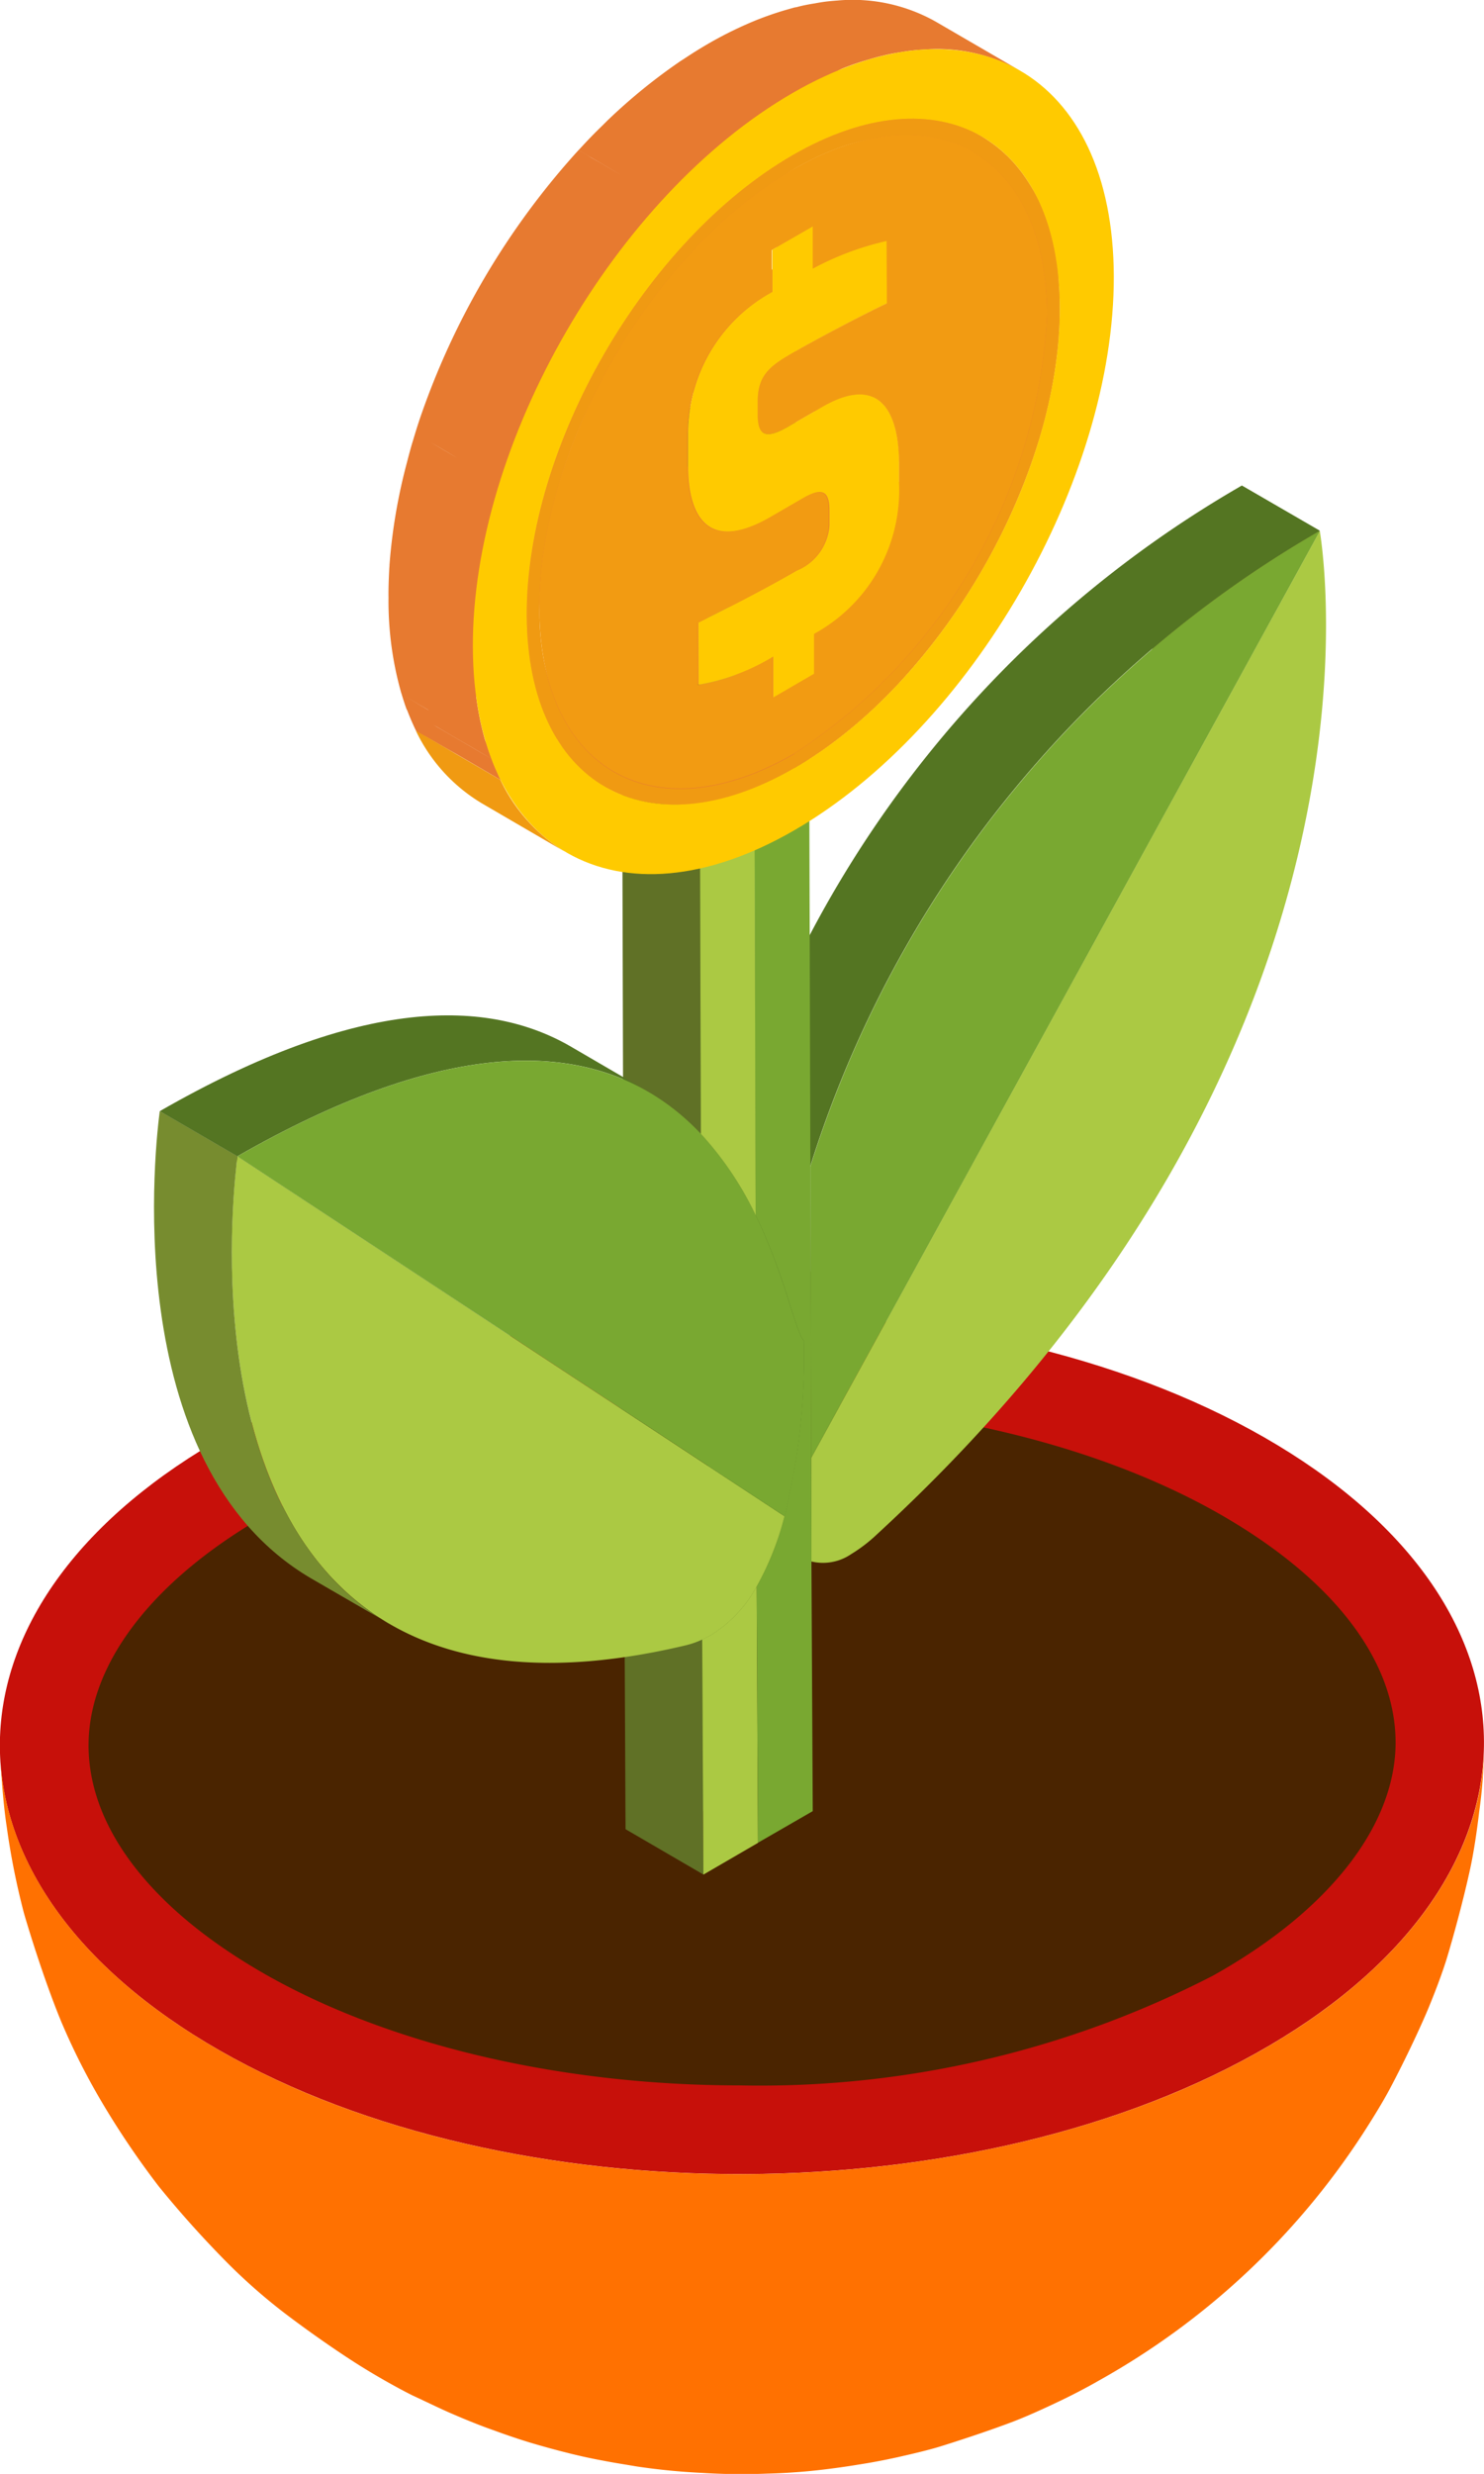 <svg xmlns="http://www.w3.org/2000/svg" width="46.047" height="76.693" viewBox="0 0 46.047 76.693"><defs><style>.a{fill:#c7100a;}.b{fill:#4a2400;}.c{fill:#ff7101;}.d{fill:#607126;}.e{fill:#abc943;}.f{fill:#70842c;}.g{fill:#445f1b;}.h{fill:#547522;}.i{fill:#79a831;}.j{fill:#778c2f;}.k{fill:#527221;}.l{fill:#74882d;}.m{fill:#3f581a;}.n{fill:#e77a30;}.o{fill:#f09a12;}.p{fill:#ffca00;}.q{fill:#f29b12;}</style></defs><g transform="translate(-1325.071 -331.124)"><g transform="translate(1325.071 371.85)"><path class="a" d="M52.637,239.788c8.8,5.3,8.5,13.74-.675,18.857s-23.748,4.967-32.556-.33-8.5-13.742.677-18.86S43.834,234.486,52.637,239.788Z" transform="translate(-12.999 -235.714)"/><path class="b" d="M34.459,258.145c-5.725,0-11.24-1.341-15.122-3.681-3.314-1.991-5.12-4.461-5.078-6.943.041-2.557,2.111-5.168,5.677-7.153a30.656,30.656,0,0,1,14.672-3.393c5.725,0,11.24,1.341,15.124,3.679,3.316,1.993,5.12,4.458,5.081,6.943-.046,2.559-2.116,5.168-5.674,7.15A30.67,30.67,0,0,1,34.459,258.145Z" transform="translate(-11.51 -234.222)"/><g transform="translate(0.008 13.617)"><path class="c" d="M24.282,261.02c-.773-.476-1.771-1.179-2.493-1.731a17.826,17.826,0,0,1-1.677-1.469,32.127,32.127,0,0,1-2.19-2.432,26.236,26.236,0,0,1-1.76-2.6,20.833,20.833,0,0,1-1.269-2.513c-.406-.98-.852-2.323-1.151-3.343a22.882,22.882,0,0,1-.537-2.683c-.1-.644-.166-1.513-.2-2.162.151,3.2,2.277,6.369,6.4,8.849,8.808,5.3,23.381,5.445,32.556.33,4.565-2.548,6.936-5.919,7.078-9.314a14.9,14.9,0,0,1-.146,1.819c-.063.544-.166,1.255-.284,1.788-.177.819-.465,1.908-.707,2.714-.153.507-.406,1.164-.611,1.653-.31.731-.775,1.69-1.151,2.4-.236.45-.6,1.033-.878,1.461a23.329,23.329,0,0,1-8.172,7.622c-.356.205-.843.459-1.216.635-.428.205-1,.467-1.441.635-.675.258-1.592.563-2.282.777-.349.107-.823.218-1.183.3-.321.074-.745.159-1.063.212s-.749.122-1.07.162a18.574,18.574,0,0,1-2.037.162,19.483,19.483,0,0,1-2.009-.022,20.2,20.2,0,0,1-2.039-.2c-.319-.055-.742-.12-1.055-.183-.33-.059-.76-.153-1.081-.236-.345-.085-.808-.212-1.148-.314s-.81-.26-1.148-.387c-.4-.137-.913-.347-1.3-.515-.371-.159-.858-.4-1.22-.565C25.326,261.634,24.723,261.293,24.282,261.02Z" transform="translate(-13.003 -241.951)"/></g></g><g transform="translate(1329.849 343.036)"><g transform="translate(17.954 3.144)"><g transform="translate(0.023 28.729)"><path class="d" d="M25.845,241.74l-2.411-1.4-.012-3.224,2.416,1.407Z" transform="translate(-23.421 -237.115)"/></g><g transform="translate(2.439 1.404)"><path class="e" d="M40.309,224.6c.127.81,2.515,16.15-13.735,31.1a4.77,4.77,0,0,1-.808.62,1.548,1.548,0,0,1-1.231.227l-.007-3.216Z" transform="translate(-24.528 -224.6)"/></g><g transform="translate(0.023)"><path class="f" d="M25.837,254.093l-2.416-1.407L39.2,223.957l2.416,1.4Z" transform="translate(-23.421 -223.957)"/></g><g transform="translate(0 19.697)"><path class="g" d="M25.85,243.417l-2.416-1.407-.023-9.032,2.413,1.407Z" transform="translate(-23.411 -232.979)"/></g><g transform="translate(0.001)"><path class="h" d="M25.824,245.061l-2.413-1.408a34.682,34.682,0,0,1,15.8-19.7l2.417,1.4a34.7,34.7,0,0,0-15.807,19.7Z" transform="translate(-23.411 -223.957)"/></g><g transform="translate(2.413 1.404)"><path class="i" d="M40.323,224.6,24.542,253.333l-.026-9.032A34.7,34.7,0,0,1,40.323,224.6Z" transform="translate(-24.516 -224.6)"/></g></g><g transform="translate(16.285 35.86)"><path class="g" d="M25.1,248.3l-2.415-1.4-.04-7.957,2.415,1.407Z" transform="translate(-22.646 -238.941)"/></g><g transform="translate(16.286 33.687)"><path class="h" d="M25.062,241.527l-2.415-1.408a8.957,8.957,0,0,0,.865-2.172l2.413,1.406a8.933,8.933,0,0,1-.862,2.175Z" transform="translate(-22.647 -237.946)"/></g><g transform="translate(14.597 37.51)"><path class="d" d="M24.325,248.388l-2.417-1.407-.035-7.284,2.415,1.405Z" transform="translate(-21.873 -239.697)"/></g><g transform="translate(14.596 35.859)"><path class="j" d="M24.288,242l-2.415-1.406a2.54,2.54,0,0,0,.255-.127,4.045,4.045,0,0,0,1.434-1.524l2.415,1.408a4.037,4.037,0,0,1-1.432,1.517c-.085.044-.17.089-.258.131Z" transform="translate(-21.873 -238.941)"/></g><g transform="translate(17.011 37.267)"><path class="e" d="M22.979,241.234c.087-.042.172-.087.258-.131a4.037,4.037,0,0,0,1.432-1.517l.039,7.952-1.692.983Z" transform="translate(-22.979 -239.586)"/></g><g transform="translate(17.151 28.244)"><path class="h" d="M25.456,242.3,23.043,240.9a20.528,20.528,0,0,0,.6-5.443l2.417,1.408a20.438,20.438,0,0,1-.6,5.441Z" transform="translate(-23.043 -235.453)"/></g><g transform="translate(16.258 24.364)"><path class="h" d="M26.54,238.964l-2.417-1.408c-.26-.251-.581-2.015-1.489-3.88l2.41,1.4c.915,1.876,1.236,3.633,1.5,3.891Z" transform="translate(-22.634 -233.676)"/></g><g transform="translate(16.188 0.983)"><path class="g" d="M25.083,247.746l-2.411-1.4-.069-23.38,2.415,1.4Z" transform="translate(-22.602 -222.967)"/></g><g transform="translate(14.553 21.838)"><path class="j" d="M25.969,236.442l-2.41-1.4a10.155,10.155,0,0,0-1.705-2.526l2.415,1.4a10.185,10.185,0,0,1,1.7,2.524Z" transform="translate(-21.853 -232.519)"/></g><g transform="translate(18.603 1.404)"><path class="i" d="M25.407,223.16,25.472,246l.026,9.032.007,3.216.041,7.742-1.7.98-.039-7.952a8.934,8.934,0,0,0,.862-2.175,20.439,20.439,0,0,0,.6-5.441c-.26-.258-.581-2.015-1.5-3.891l-.066-23.375Z" transform="translate(-23.708 -223.16)"/></g><g transform="translate(16.188)"><path class="k" d="M25.017,224.9,22.6,223.5l1.7-.983,2.413,1.4Z" transform="translate(-22.602 -222.517)"/></g><g transform="translate(14.498 0.983)"><path class="l" d="M24.24,225.347l-2.412-1.4,1.691-.976,2.415,1.4Z" transform="translate(-21.828 -222.967)"/></g><g transform="translate(14.498 1.958)"><path class="d" d="M24.3,244.693l-2.415-1.4-.054-19.878,2.412,1.4Z" transform="translate(-21.828 -223.414)"/></g><g transform="translate(0.178 19.569)"><path class="h" d="M17.679,235.847l-2.41-1.4c6.271-3.6,10.216-3.472,12.746-2.009l2.415,1.406c-2.528-1.469-6.474-1.589-12.751,2Z" transform="translate(-15.269 -231.48)"/></g><g transform="translate(2.588 20.972)"><path class="i" d="M16.373,235.086c7.827-4.476,12.03-3.181,14.379-.7a10.185,10.185,0,0,1,1.7,2.524c.915,1.875,1.236,3.633,1.5,3.891a20.439,20.439,0,0,1-.6,5.441Z" transform="translate(-16.373 -232.123)"/></g><g transform="translate(16.911 2.386)"><path class="e" d="M22.933,224.586l1.692-.976.066,23.375a10.185,10.185,0,0,0-1.7-2.524Z" transform="translate(-22.933 -223.61)"/></g><g transform="translate(0.177 22.538)"><path class="m" d="M34.655,245.394l-2.413-1.405L15.269,232.84l2.411,1.4Z" transform="translate(-15.269 -232.84)"/></g><g transform="translate(2.414 23.936)"><path class="e" d="M16.467,233.48l16.975,11.157a8.934,8.934,0,0,1-.862,2.175,4.037,4.037,0,0,1-1.432,1.517c-.085.044-.17.09-.258.131a2.787,2.787,0,0,1-.552.188C14.057,252.484,16.349,234.432,16.467,233.48Z" transform="translate(-16.293 -233.48)"/></g><g transform="translate(0 22.539)"><path class="j" d="M22.5,248.732l-2.417-1.4c-6.111-3.552-4.808-13.79-4.716-14.493l2.41,1.4c-.085.714-1.389,10.943,4.723,14.5Z" transform="translate(-15.188 -232.84)"/></g></g><g transform="translate(1337.124 331.124)"><path class="n" d="M39.343,226.211c0-.12-.015-.245-.022-.365,0-.052,0-.1-.011-.151-.162-.1-.323-.188-.485-.284h0c.162.1.323.188.485.284a5.371,5.371,0,0,0-2.371-4.4l-1.465-.849-1.159-.677a4.318,4.318,0,0,0-1.858-.509c.041-.02.094-.052.135-.068a7.7,7.7,0,0,1,.834-.286c.1-.031.212-.063.314-.09.041-.011.081-.02.12-.028a4.939,4.939,0,0,1,.5-.1c.114-.017.227-.039.341-.052s.251-.028.376-.033a5.238,5.238,0,0,1,3.048.653l-2.62-1.522a5.254,5.254,0,0,0-3.052-.657c-.124.009-.247.02-.373.035h0c-.111.015-.227.035-.338.055-.164.026-.33.057-.5.1a.812.812,0,0,1-.122.026c-.1.028-.21.059-.314.089-.273.081-.55.177-.834.288a12.1,12.1,0,0,0-1.537.751c.57.334,1.255.736,1.906,1.109h0l-1.906-1.109c-.247.144-.491.295-.731.456l1.7.989h0l-1.7-.989-.124.079c.557.325,1.111.651,1.664.969h0c-.552-.319-1.107-.644-1.664-.969a17.7,17.7,0,0,0-2.2,1.779c-.083.079-.166.164-.251.247q-.291.282-.57.583h0c-.044.05-.094.1-.142.153.434.251.871.5,1.306.76h0c-.3-.177-.594-.349-.9-.522-.135-.083-.271-.159-.408-.238a23.854,23.854,0,0,0-4.939,8.377c-.041.129-.085.26-.127.4.437.255.869.5,1.3.76h0c-.3-.177-.594-.347-.891-.524l-.408-.236c-.02.065-.041.129-.061.2h0c-.081.258-.148.522-.216.782a17.312,17.312,0,0,0-.52,3.087h0c0,.05-.007.1-.009.153-.015.295-.026.583-.022.873a10.405,10.405,0,0,0,.376,2.886h0a.766.766,0,0,0,.033.107c.031.041.1.063.148.09.218.129.434.251.646.376a.2.2,0,0,1,.041.028c-.275-.164-.559-.325-.836-.493.052.168.1.325.159.48a1.083,1.083,0,0,0,.107.065c.1.055.2.116.3.166-.138-.076-.269-.153-.4-.231.041.109.083.214.129.321s.1.227.155.338a1.517,1.517,0,0,0,.306.179c.3.17.594.341.9.511.472.275.945.55,1.421.832-.055-.107-.1-.225-.155-.341a3.362,3.362,0,0,1-.124-.314c-.69-.4-1.373-.8-2.059-1.2.116.068.231.138.349.2.568.336,1.14.664,1.71,1-.063-.155-.116-.319-.166-.48L21.516,240a9.379,9.379,0,0,1-.279-1.386,4.551,4.551,0,0,0,.489.629,4.156,4.156,0,0,0,.88.69h0l2.62,1.52h0a5.409,5.409,0,0,0,5.083-.155c-.151-.09-.306-.179-.461-.269h0c.155.09.31.179.461.269.048-.024.094-.041.142-.063.109-.059.218-.114.33-.17s.221-.124.336-.188l-.413-.24h0c.135.083.288.168.413.24.207-.12.417-.249.618-.382-.129-.076-.258-.153-.386-.227h0c.129.074.258.151.386.227.061-.046.122-.083.183-.122a15.282,15.282,0,0,0,2.491-2.188,19.759,19.759,0,0,0,4.264-7.382,15.169,15.169,0,0,0,.644-3.258l.011-.218c.02-.245.022-.489.022-.727C39.35,226.465,39.347,226.34,39.343,226.211ZM28.492,238.9a6.68,6.68,0,0,1-4.107,1.037,6.549,6.549,0,0,1-1.183-4.024,15.632,15.632,0,0,1,2-7.142c0,.09-.017.168-.02.26l.007.952c0,.52.074,1.541.7,1.9l2.489,1.45c-1.166.666-2.371,1.26-2.867,1.509l.007,1.924,2.62,1.522a7.745,7.745,0,0,0,1.122-.3l.3.177a12,12,0,0,1-1.061.736c.111.065.251.148.373.218h0Zm6.967-18.074a4.042,4.042,0,0,1,.314.43l-.836-.487A4.494,4.494,0,0,1,35.459,220.827Zm-5.731,14.724c.568.334,1.155.672,1.7.987h0l-1.7-.987Zm-.627.327v.55l-.175.1-.522-.3Zm4.95-4.052q-1.156-.675-2.317-1.345a5.907,5.907,0,0,1-.194,1.587l-2.137-1.24c-.118-.07-.319-.031-.635.155l-.958.55v-.024l0-.954a5.267,5.267,0,0,1,.177-1.341l2.177,1.269c.144.085.384.02.76-.194l.817-.472v.035c.79.459,1.836,1.068,2.624,1.524,0-.747-.153-1.633-.716-1.961l-2.506-1.454c.662-.382,2.063-1.12,2.851-1.5l-.007-1.934-2.62-1.524h0a7.548,7.548,0,0,0-1.015.3l-.378-.227a12.881,12.881,0,0,1,1.1-.755,6.623,6.623,0,0,1,4.094-1.033,6.5,6.5,0,0,1,1.179,4.011,15.645,15.645,0,0,1-2.009,7.181c.011-.155.031-.308.031-.478Zm-3.637-6.408v-.609l.142-.079.572.332C30.909,225.17,30.675,225.286,30.413,225.419ZM24.6,240.453a4.692,4.692,0,0,1-.537-.057,3.944,3.944,0,0,1-.325-.445Z" transform="translate(-18.52 -217.061)"/><path class="o" d="M24.572,222.92v.629l2.625,1.52v-.625Z" transform="translate(-11.357 -210.128)"/><path class="o" d="M18.91,227.438a5.251,5.251,0,0,0,2.048,2.249l2.616,1.524a5.219,5.219,0,0,1-2.041-2.251c-.734-.43-1.472-.858-2.207-1.286C19.189,227.593,19.05,227.519,18.91,227.438Z" transform="translate(-18.058 -204.782)"/><g transform="translate(4.293 3.68)"><path class="o" d="M28.735,219.878c4.557-2.633,8.275-.515,8.288,4.723.015,5.253-3.677,11.646-8.233,14.277-4.572,2.64-8.29.52-8.3-4.729S24.161,222.516,28.735,219.878Zm.052,18.552a17.3,17.3,0,0,0,7.845-13.6c-.015-4.991-3.552-7.011-7.895-4.5-4.358,2.515-7.875,8.6-7.862,13.6.015,5.009,3.554,7.024,7.912,4.509Z" transform="translate(-20.486 -218.746)"/></g><g transform="translate(2.619 1.524)"><path class="p" d="M29.636,219.121c5.485-3.168,9.952-.622,9.971,5.679.015,6.316-4.423,14-9.906,17.17s-9.965.627-9.982-5.685S24.138,222.294,29.636,219.121Zm.061,20.925c4.557-2.631,8.249-9.024,8.233-14.277-.013-5.238-3.731-7.356-8.288-4.723-4.574,2.637-8.268,9.032-8.249,14.27s3.731,7.369,8.3,4.729Z" transform="translate(-19.719 -217.759)"/></g><g transform="translate(4.682 4.18)"><path class="q" d="M28.526,220.055c4.343-2.511,7.88-.491,7.895,4.5a17.3,17.3,0,0,1-7.845,13.6c-4.358,2.515-7.9.5-7.912-4.509C20.651,228.659,24.168,222.57,28.526,220.055Zm3.295,9.681v-.624c0-1.229-.415-2.838-2.384-1.7l-1.057.613c-.7.4-.941.28-.943-.373v-.382c0-.784.325-1.09,1-1.482.046-.026.09-.05.135-.079.651-.376,2.076-1.129,2.873-1.509l-.007-1.934a8.98,8.98,0,0,0-2.292.858l0-1.31-1.273.731,0,1.31a5,5,0,0,0-2.613,4.436l0,.954c0,.832.183,2.956,2.557,1.585l1.022-.592c.655-.378.808-.14.81.406l0,.45a1.64,1.64,0,0,1-1.017,1.4c-1.225.705-2.528,1.349-3.054,1.614l.007,1.919a6.518,6.518,0,0,0,2.317-.869l0,1.269,1.269-.736,0-1.236a5.079,5.079,0,0,0,2.637-4.714Z" transform="translate(-20.664 -218.976)"/></g><g transform="translate(9.285 7.017)"><path class="p" d="M26.654,220.275l0,1.31a8.98,8.98,0,0,1,2.292-.858l.007,1.934c-.8.38-2.223,1.133-2.873,1.509-.046.028-.09.052-.135.079-.679.393-1.007.7-1,1.482v.382c0,.653.245.775.943.373l1.057-.613c1.969-1.138,2.38.472,2.384,1.7v.624a5.079,5.079,0,0,1-2.637,4.714l0,1.236-1.269.736,0-1.269a6.519,6.519,0,0,1-2.317.869l-.007-1.919c.526-.264,1.83-.908,3.054-1.614a1.64,1.64,0,0,0,1.017-1.4l0-.45c0-.546-.155-.784-.81-.406l-1.022.592c-2.373,1.371-2.557-.753-2.557-1.585l0-.954a5,5,0,0,1,2.613-4.437l0-1.31Z" transform="translate(-22.772 -220.275)"/></g></g></g></svg>